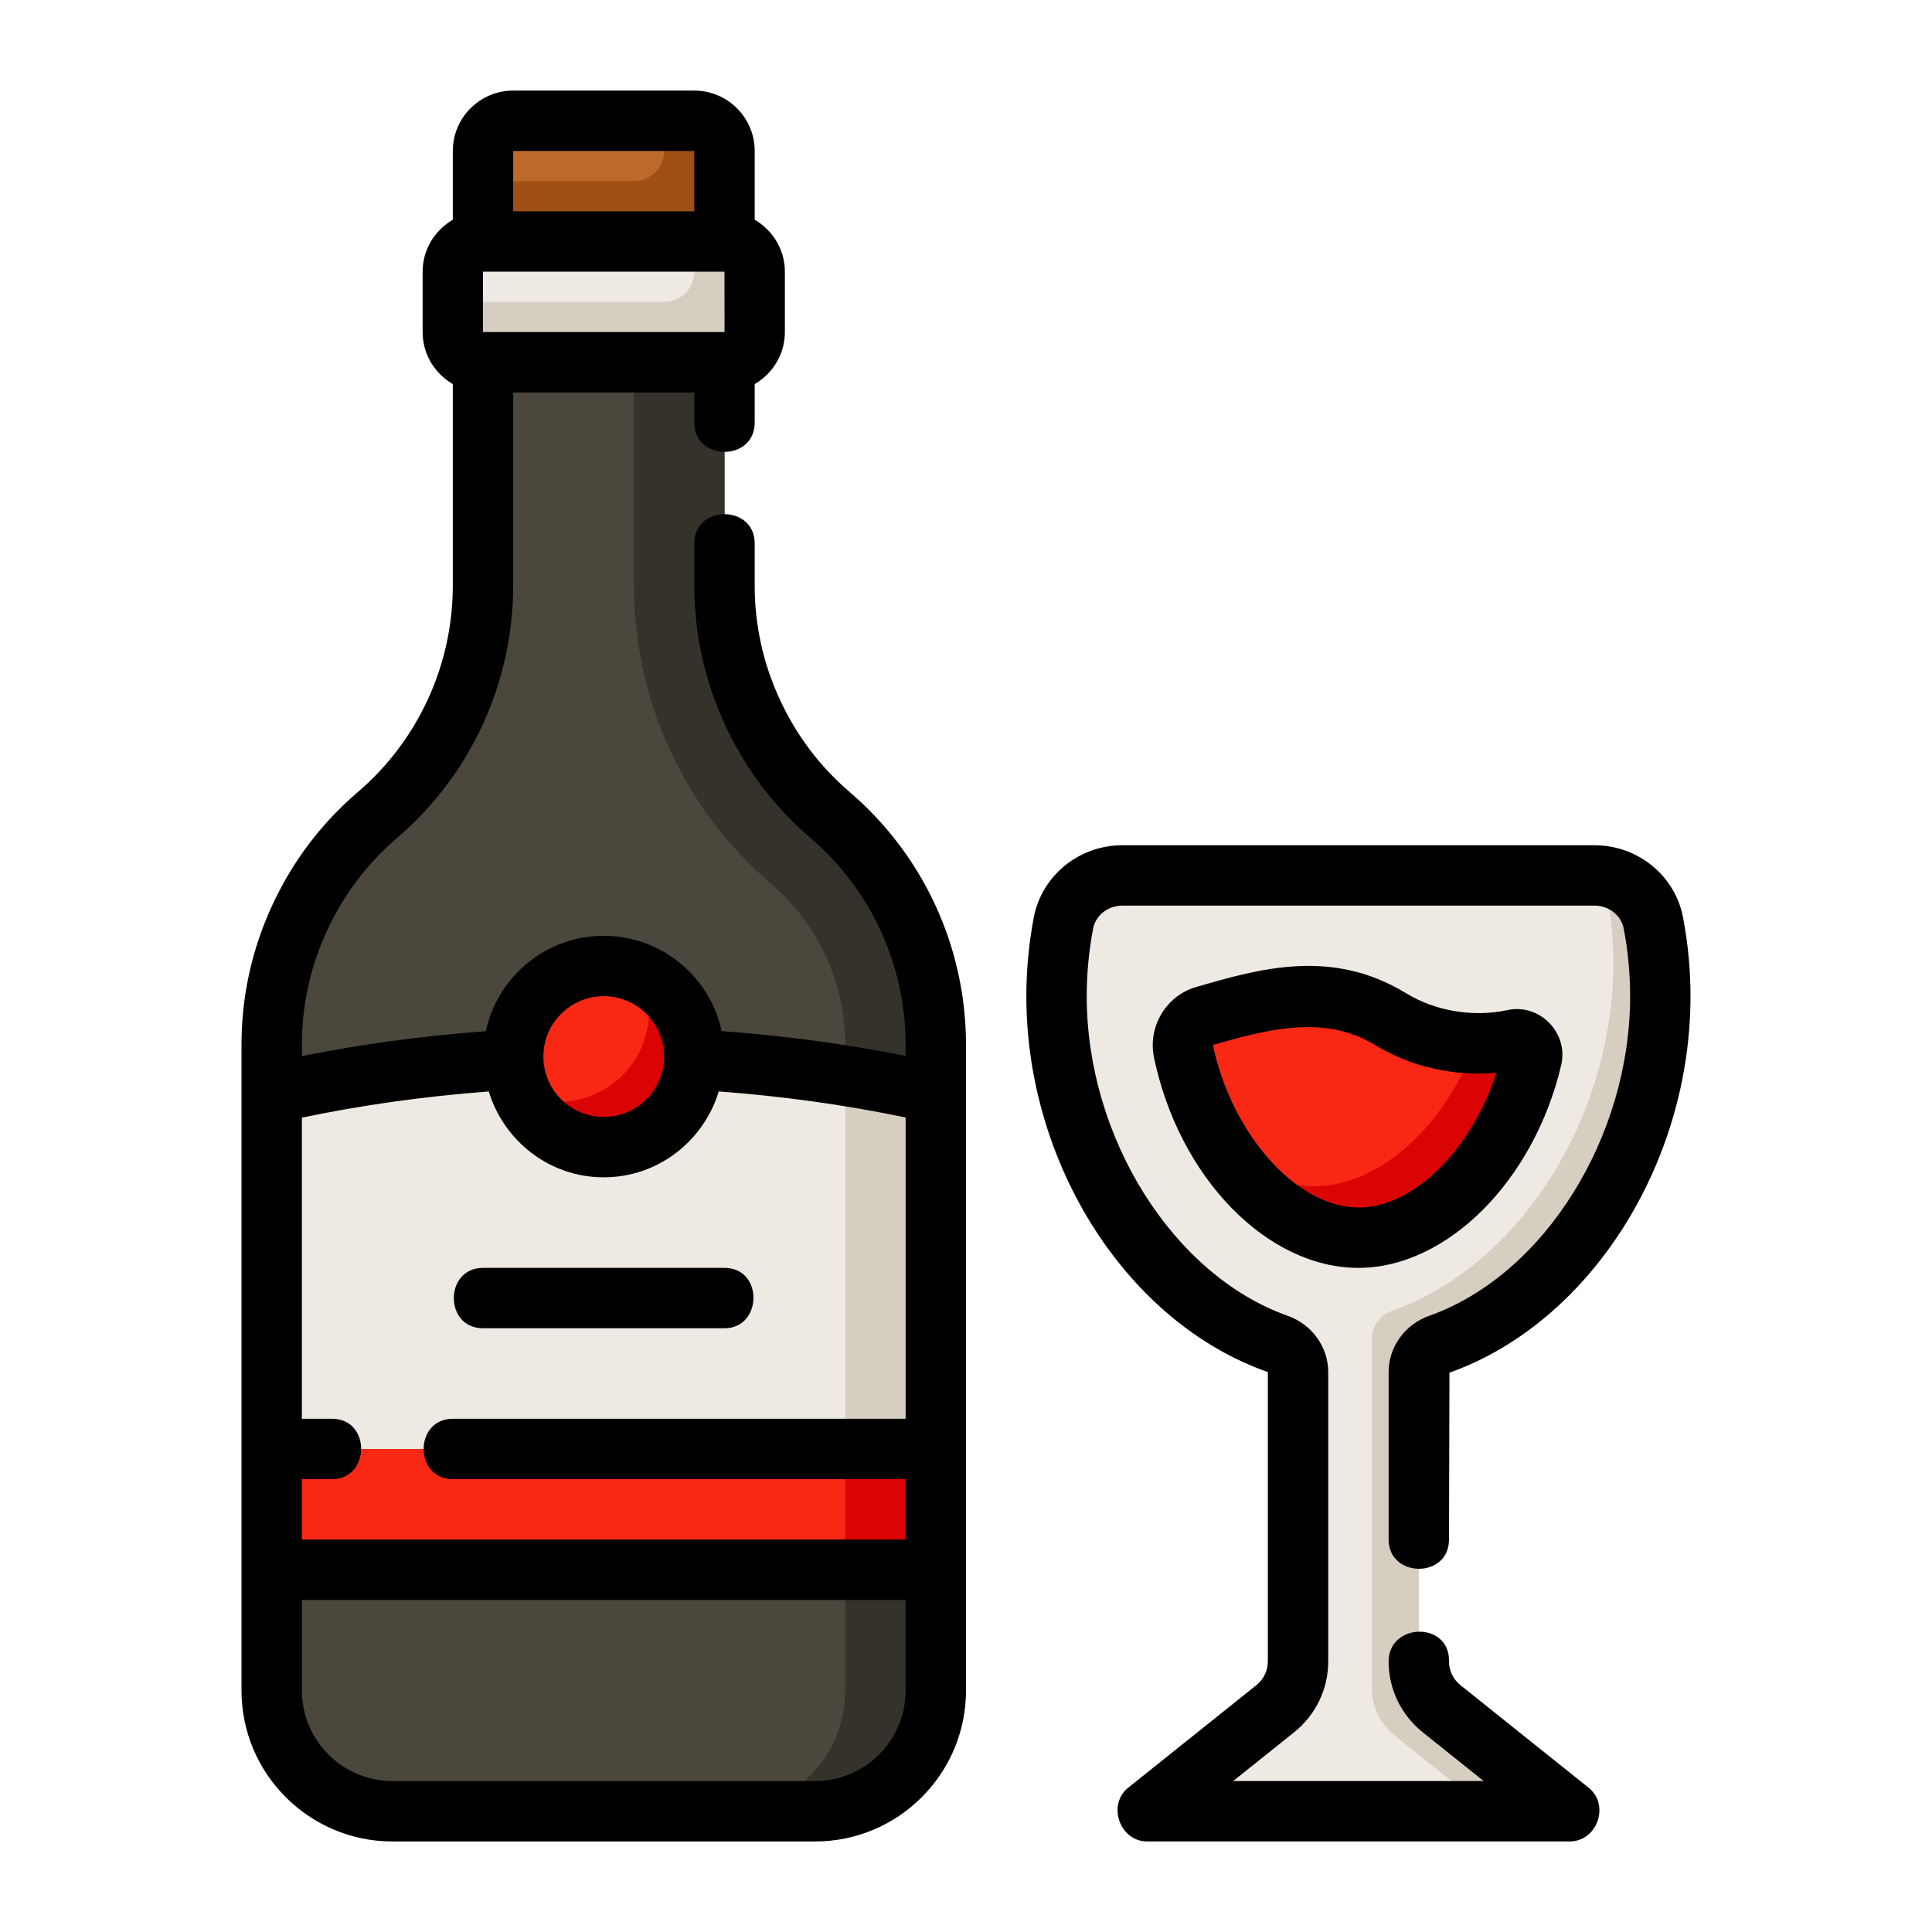 <svg id="Line_Color" height="512" viewBox="0 0 64 64" width="512" xmlns="http://www.w3.org/2000/svg"><g><path d="m24 12h-8c-.552 0-1-.448-1-1v-2c0-.552.448-1 1-1h8c.552 0 1 .448 1 1v2c0 .552-.448 1-1 1z" fill="#eeeae3"/><path d="m24 8h-1v1c0 .552-.448 1-1 1h-7v1c0 .552.448 1 1 1h8c.552 0 1-.448 1-1v-2c0-.552-.448-1-1-1z" fill="#d6cec1"/><path d="m24 8h-8v-3c0-.552.448-1 1-1h6c.552 0 1 .448 1 1z" fill="#bd6929"/><path d="m23 4h-1v1c0 .552-.448 1-1 1h-5v2h8v-3c0-.552-.448-1-1-1z" fill="#9f5115"/><path d="m24 19.39v-7.39h-8v7.39c0 2.926-1.279 5.706-3.5 7.61-2.221 1.904-3.5 4.684-3.5 7.61v21.39c0 2.209 1.791 4 4 4h14c2.209 0 4-1.791 4-4v-21.39c0-2.926-1.279-5.706-3.5-7.61v-0c-2.221-1.904-3.5-4.684-3.5-7.61z" fill="#4c473d"/><path d="m31 36.2v15.8h-22v-15.8c2.91-.65 6.64-1.2 11-1.2 1.99 0 6.15.11 11 1.2z" fill="#eeeae3"/><path d="m31 36.2v11.8h-3v-12.37c.96.15 1.97.34 3 .57z" fill="#d6cec1"/><path d="m31 34.61v1.59c-1.03-.23-2.04-.42-3-.57v-1.02c0-2.04-.89-3.99-2.44-5.32-2.9-2.47-4.56-6.09-4.56-9.9v-7.39h3v7.39c0 2.93 1.28 5.71 3.5 7.61 2.22 1.9 3.5 4.68 3.5 7.61z" fill="#35322b"/><path d="m31 52v4c0 2.21-1.79 4-4 4h-3c2.21 0 4-1.79 4-4v-4z" fill="#35322b"/><circle cx="20" cy="35" fill="#f92814" r="3"/><path d="m21.23 32.27c.17.376.27.791.27 1.23 0 1.657-1.343 3-3 3-.44 0-.854-.1-1.23-.27.47 1.042 1.513 1.77 2.73 1.77 1.657 0 3-1.343 3-3 0-1.217-.728-2.26-1.77-2.73z" fill="#db0404"/><path d="m47.75 56.6 4.25 3.4h-14l4.25-3.4c.47-.38.75-.95.75-1.56v-9.59c0-.42-.28-.78-.68-.92-4.571-1.6-7.32-6.886-7.32-11.53 0-.82.08-1.64.23-2.43.18-.93 1.02-1.57 1.95-1.57h15.64c.93 0 1.77.64 1.95 1.57.15.79.23 1.61.23 2.43 0 5.12-3.1 10.03-7.32 11.53-.4.14-.68.5-.68.92v9.59c0 .61.28 1.18.75 1.56z" fill="#eeeae3"/><g><path d="m47 55.04v-9.59c0-.42.28-.78.68-.92 4.22-1.5 7.32-6.41 7.32-11.53 0-.82-.08-1.64-.23-2.43-.164-.847-.877-1.448-1.705-1.549.065.138.119.282.149.438.15.79.23 1.61.23 2.43 0 5.12-3.1 10.03-7.32 11.53-.4.14-.68.5-.68.92v11.59c0 .61.28 1.18.75 1.56l3.139 2.511h2.667l-4.25-3.4c-.47-.38-.75-.95-.75-1.56z" fill="#d6cec1"/></g><path d="m50.74 35.05c-.76 3.27-3.19 5.95-5.74 5.95-2.6 0-5.09-2.8-5.79-6.17-.11-.52.19-1.03.69-1.17 2.13-.62 4.12-1.15 6.16.1 1.2.73 2.7.98 4.09.68.36-.08.68.25.59.61z" fill="#f92814"/><path d="m50.15 34.44c-.413.089-.834.115-1.255.109-1.01 2.7-3.147 4.748-5.377 4.748-1.047 0-2.073-.459-2.974-1.221 1.135 1.745 2.771 2.925 4.456 2.925 2.55 0 4.98-2.68 5.74-5.95.09-.36-.23-.69-.59-.61z" fill="#db0404"/><path d="m9 48h22v4h-22z" fill="#f92814"/><path d="m28 48h3v4h-3z" fill="#db0404"/><g><path d="m28.15 26.24c-.989-.846-1.771-1.882-2.322-3.079-.55-1.191-.828-2.46-.828-3.771 0 0 0-1.386 0-1.39 0-1.289-2-1.292-2-0v1.39c0 1.602.341 3.153 1.012 4.609.674 1.46 1.629 2.726 2.838 3.761 2.002 1.713 3.15 4.21 3.15 6.85v.367c-1.997-.396-4.037-.67-6.093-.82-.388-1.802-1.99-3.157-3.907-3.157-1.917 0-3.519 1.356-3.907 3.159-2.096.156-4.136.432-6.093.825v-.373c0-1.311.278-2.58.828-3.771.552-1.197 1.333-2.233 2.322-3.079 2.446-2.094 3.85-5.145 3.85-8.37v-6.39h6v1c0 1.287 2 1.293 2 0v-1.278c.595-.347 1-.985 1-1.722v-2c0-.737-.405-1.375-1-1.722v-2.278c0-1.103-.897-2-2-2h-6c-1.103 0-2 .897-2 2v2.278c-.595.347-1 .985-1 1.722v2c0 .737.405 1.375 1 1.722v6.668c0 2.64-1.148 5.137-3.15 6.85-1.209 1.035-2.164 2.3-2.838 3.761-.671 1.456-1.012 3.007-1.012 4.609v21.39c0 2.757 2.243 5 5 5h14c2.757 0 5-2.243 5-5v-21.39c0-3.225-1.403-6.275-3.85-8.37zm-12.15-17.24h8l.001 2h-8.001zm1-4h6v2h-6zm3 28c1.103 0 2 .897 2 2s-.897 2-2 2-2-.897-2-2 .897-2 2-2zm-3.809 3.157c.5 1.639 2.008 2.843 3.809 2.843 1.802 0 3.31-1.205 3.81-2.845 2.092.155 4.167.443 6.19.862v9.982s-14.949 0-15 0c-1.287 0-1.291 2-0 2h15v2h-20v-2h1c1.272 0 1.297-2 0-2h-1v-9.975c1.979-.416 4.053-.706 6.191-.868zm10.809 22.843h-14c-1.654 0-3-1.346-3-3v-3h20v3c0 1.654-1.346 3-3 3z"/><path d="m16 44h8c1.262 0 1.296-2 0-2 0 0-7.971 0-8 0-1.287 0-1.291 2-0 2z"/><path d="m48.379 55.823c-.241-.195-.379-.48-.379-.783 0 0 0-.039 0-.04 0-1.292-2-1.248-2 .04 0 .909.408 1.761 1.125 2.341l2.024 1.619h-8.299l2.028-1.623c.713-.576 1.121-1.428 1.121-2.337v-9.59c0-.832-.542-1.581-1.345-1.863-3.794-1.348-6.655-5.9-6.655-10.587 0-.747.071-1.501.212-2.24.086-.44.492-.76.968-.76h15.641c.476 0 .882.319.967.757.142.742.213 1.497.213 2.243 0 4.688-2.861 9.239-6.651 10.586-.807.283-1.349 1.032-1.349 1.864v5.55c0 1.279 2 1.301 2 0l.015-5.528c4.627-1.645 7.985-6.89 7.985-12.472 0-.872-.083-1.752-.249-2.62-.267-1.379-1.499-2.38-2.931-2.38h-15.641c-1.432 0-2.664 1.001-2.932 2.383-.165.865-.248 1.746-.248 2.617 0 5.583 3.358 10.828 8 12.45v9.59c0 .303-.138.588-.375.779 0 0-4.242 3.394-4.25 3.4-.704.563-.283 1.781.625 1.781h14c.91 0 1.34-1.208.625-1.781z"/><path d="m51.717 35.281c.249-1.063-.709-2.05-1.779-1.821-1.13.245-2.387.036-3.356-.556-2.47-1.507-4.853-.818-6.958-.208-.996.288-1.609 1.315-1.396 2.338.829 3.971 3.741 6.966 6.772 6.966 2.931 0 5.818-2.888 6.717-6.719zm-6.717 4.719c-2.036 0-4.195-2.411-4.821-5.383 1.756-.508 3.687-1.027 5.36-.005 1.193.728 2.624 1.051 4.032.924-.831 2.554-2.744 4.465-4.571 4.465z"/></g></g></svg>
